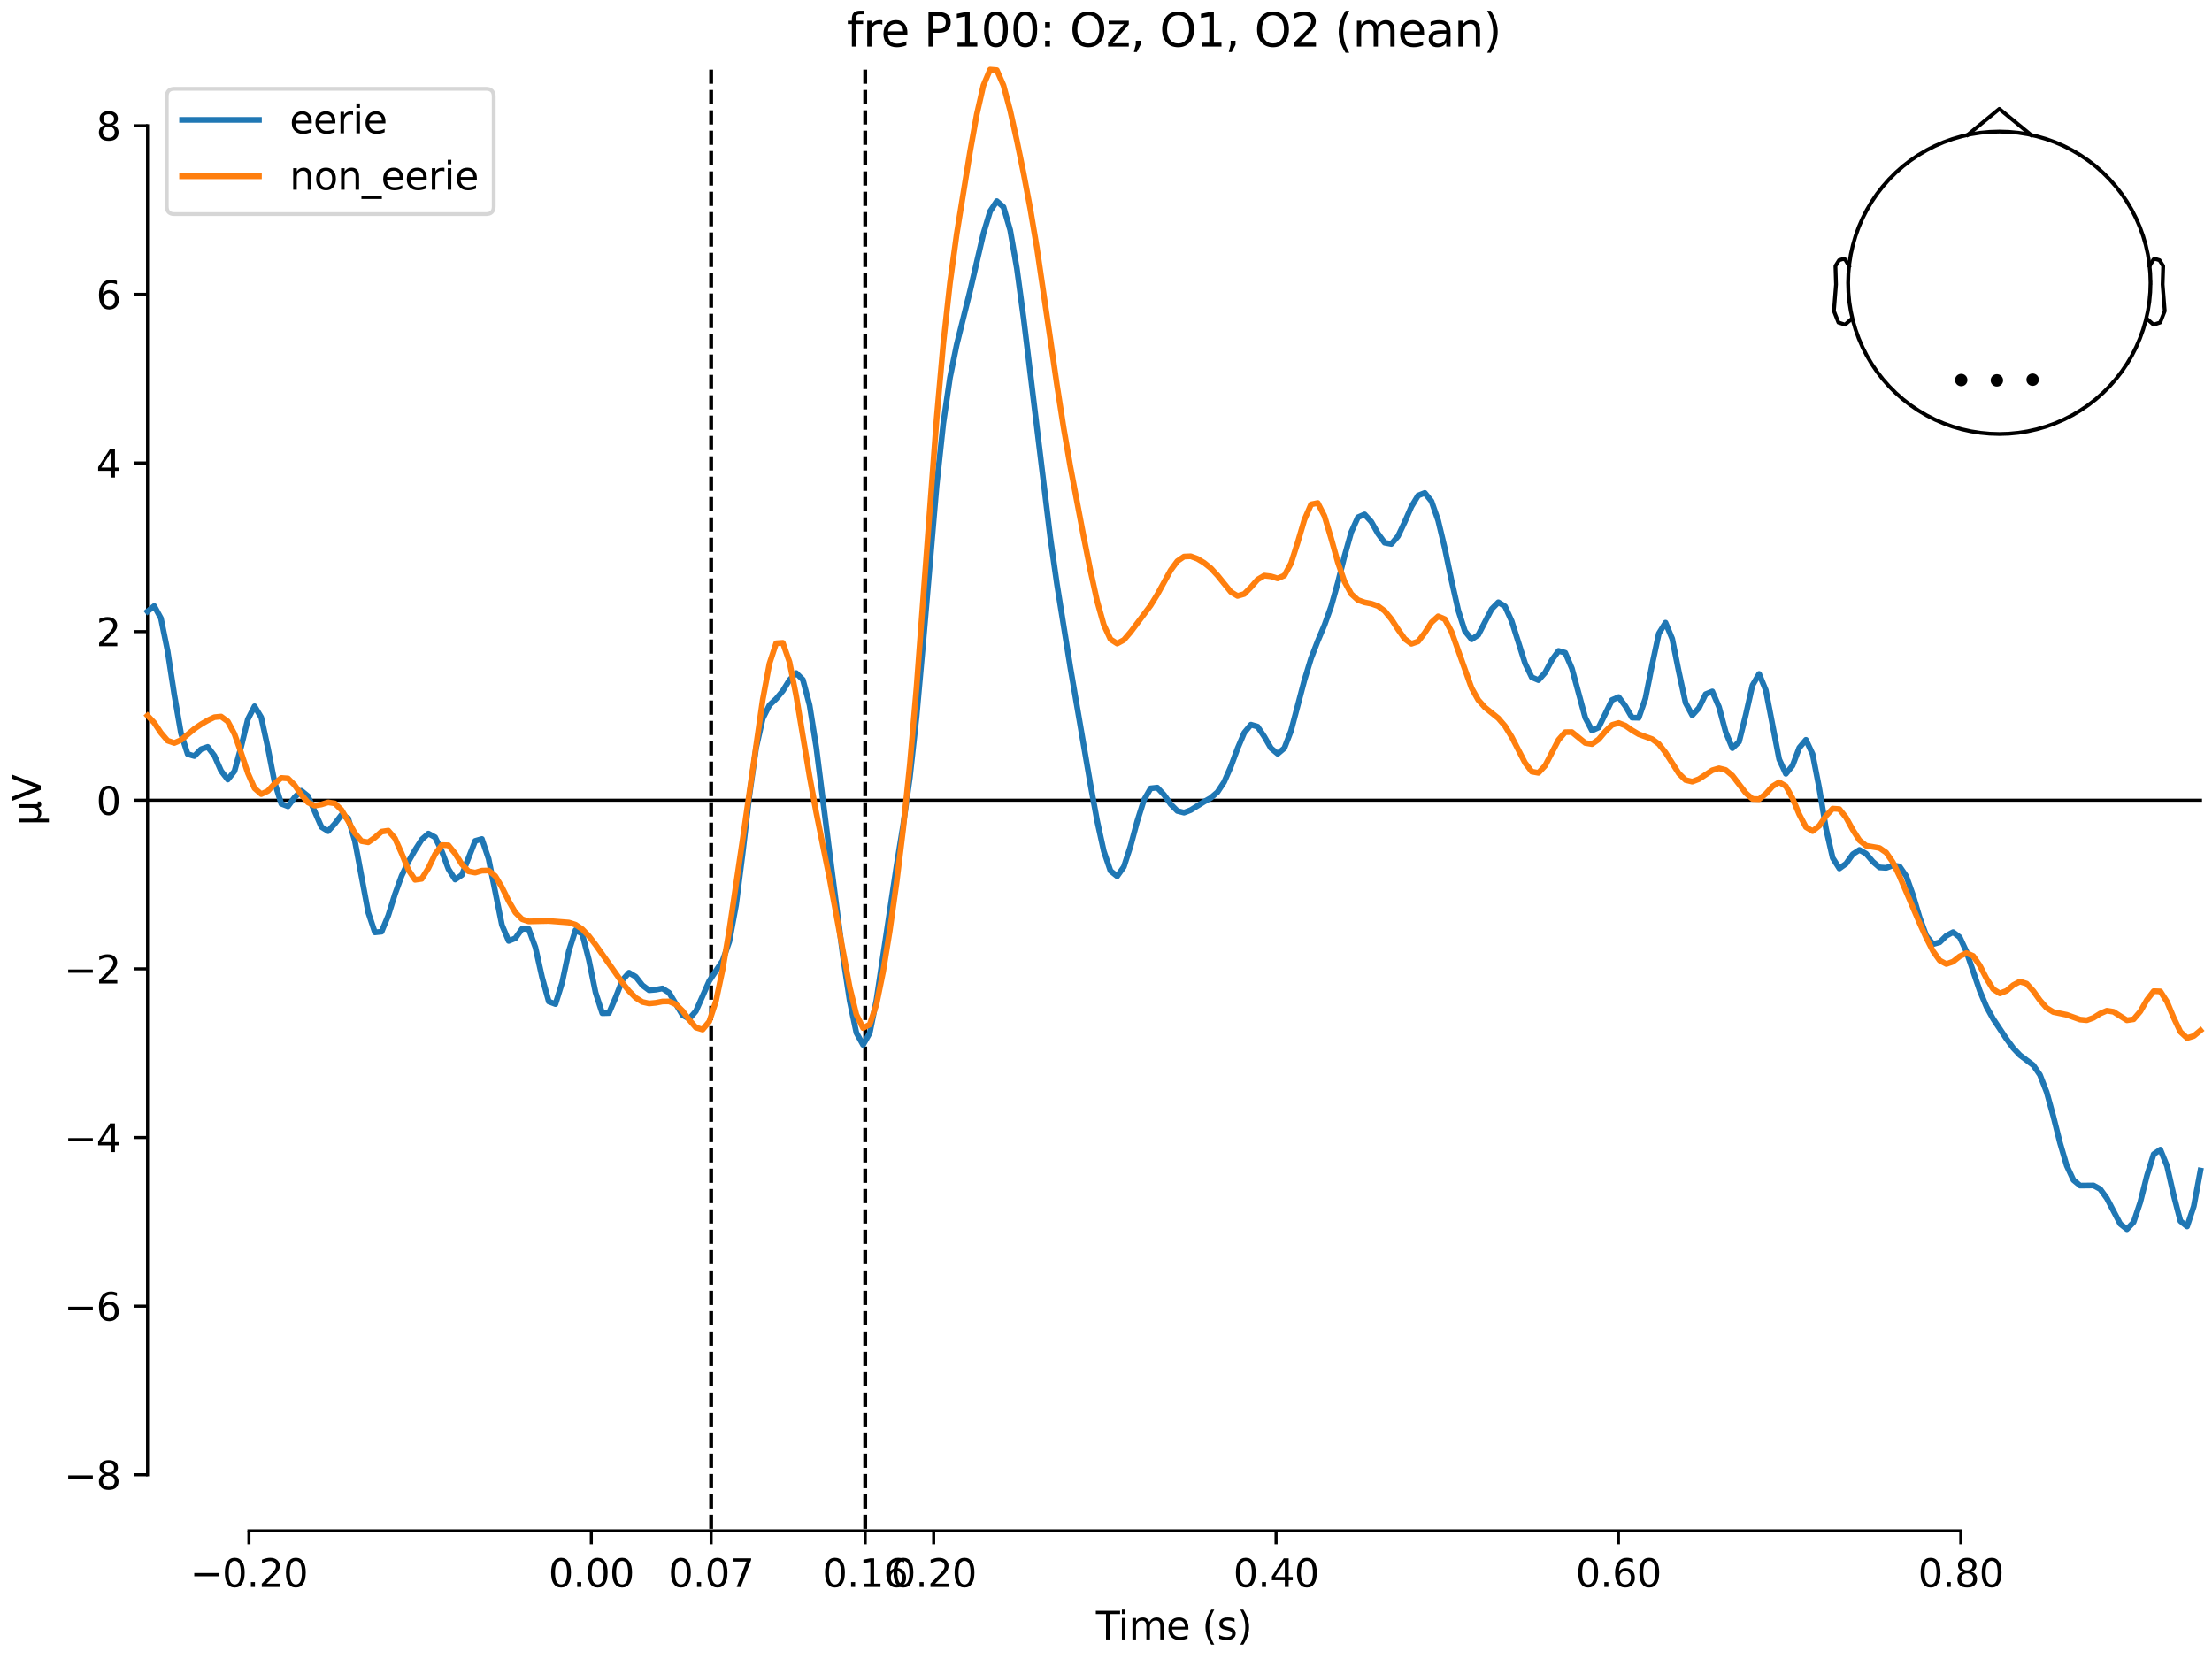 <?xml version="1.0" encoding="utf-8" standalone="no"?>
<!DOCTYPE svg PUBLIC "-//W3C//DTD SVG 1.1//EN"
  "http://www.w3.org/Graphics/SVG/1.1/DTD/svg11.dtd">
<svg xmlns:xlink="http://www.w3.org/1999/xlink" width="576pt" height="432pt" viewBox="0 0 576 432" xmlns="http://www.w3.org/2000/svg" version="1.1">
 <defs>
  <style type="text/css">*{stroke-linejoin: round; stroke-linecap: butt}</style>
 </defs>
 <g id="figure_1">
  <g id="patch_1">
   <path d="M 0 432 
L 576 432 
L 576 0 
L 0 0 
z
" style="fill: #ffffff"/>
  </g>
  <g id="axes_1">
   <g id="patch_2">
    <path d="M 38.421 398.644 
L 573 398.644 
L 573 18.118 
L 38.421 18.118 
L 38.421 398.644 
z
" style="fill: none; opacity: 0"/>
   </g>
   <g id="patch_3">
    <path d="M 38.421 384.02 
L 38.421 32.742 
" style="fill: none; stroke: #000000; stroke-width: 0.8; stroke-linejoin: miter; stroke-linecap: square"/>
   </g>
   <g id="LineCollection_1">
    <path d="M 185.177 18.118 
L 185.177 398.644 
" clip-path="url(#pef7d1bd352)" style="fill: none; stroke-dasharray: 3.7,1.6; stroke-dashoffset: 0; stroke: #000000"/>
    <path d="M 225.297 18.118 
L 225.297 398.644 
" clip-path="url(#pef7d1bd352)" style="fill: none; stroke-dasharray: 3.7,1.6; stroke-dashoffset: 0; stroke: #000000"/>
   </g>
   <g id="matplotlib.axis_1">
    <g id="xtick_1">
     <g id="line2d_1">
      <defs>
       <path id="md5559c8ac6" d="M 0 0 
L 0 3.5 
" style="stroke: #000000; stroke-width: 0.8"/>
      </defs>
      <g>
       <use xlink:href="#md5559c8ac6" x="64.819" y="398.644" style="stroke: #000000; stroke-width: 0.8"/>
      </g>
     </g>
     <g id="text_1">
      <!-- −0.20 -->
      <g transform="translate(49.496 413.242) scale(0.1 -0.1)">
       <defs>
        <path id="DejaVuSans-2212" d="M 678 2272 
L 4684 2272 
L 4684 1741 
L 678 1741 
L 678 2272 
z
" transform="scale(0.016)"/>
        <path id="DejaVuSans-30" d="M 2034 4250 
Q 1547 4250 1301 3770 
Q 1056 3291 1056 2328 
Q 1056 1369 1301 889 
Q 1547 409 2034 409 
Q 2525 409 2770 889 
Q 3016 1369 3016 2328 
Q 3016 3291 2770 3770 
Q 2525 4250 2034 4250 
z
M 2034 4750 
Q 2819 4750 3233 4129 
Q 3647 3509 3647 2328 
Q 3647 1150 3233 529 
Q 2819 -91 2034 -91 
Q 1250 -91 836 529 
Q 422 1150 422 2328 
Q 422 3509 836 4129 
Q 1250 4750 2034 4750 
z
" transform="scale(0.016)"/>
        <path id="DejaVuSans-2e" d="M 684 794 
L 1344 794 
L 1344 0 
L 684 0 
L 684 794 
z
" transform="scale(0.016)"/>
        <path id="DejaVuSans-32" d="M 1228 531 
L 3431 531 
L 3431 0 
L 469 0 
L 469 531 
Q 828 903 1448 1529 
Q 2069 2156 2228 2338 
Q 2531 2678 2651 2914 
Q 2772 3150 2772 3378 
Q 2772 3750 2511 3984 
Q 2250 4219 1831 4219 
Q 1534 4219 1204 4116 
Q 875 4013 500 3803 
L 500 4441 
Q 881 4594 1212 4672 
Q 1544 4750 1819 4750 
Q 2544 4750 2975 4387 
Q 3406 4025 3406 3419 
Q 3406 3131 3298 2873 
Q 3191 2616 2906 2266 
Q 2828 2175 2409 1742 
Q 1991 1309 1228 531 
z
" transform="scale(0.016)"/>
       </defs>
       <use xlink:href="#DejaVuSans-2212"/>
       <use xlink:href="#DejaVuSans-30" transform="translate(83.789 0)"/>
       <use xlink:href="#DejaVuSans-2e" transform="translate(147.412 0)"/>
       <use xlink:href="#DejaVuSans-32" transform="translate(179.199 0)"/>
       <use xlink:href="#DejaVuSans-30" transform="translate(242.822 0)"/>
      </g>
     </g>
    </g>
    <g id="xtick_2">
     <g id="line2d_2">
      <g>
       <use xlink:href="#md5559c8ac6" x="153.973" y="398.644" style="stroke: #000000; stroke-width: 0.8"/>
      </g>
     </g>
     <g id="text_2">
      <!-- 0.00 -->
      <g transform="translate(142.84 413.242) scale(0.1 -0.1)">
       <use xlink:href="#DejaVuSans-30"/>
       <use xlink:href="#DejaVuSans-2e" transform="translate(63.623 0)"/>
       <use xlink:href="#DejaVuSans-30" transform="translate(95.41 0)"/>
       <use xlink:href="#DejaVuSans-30" transform="translate(159.033 0)"/>
      </g>
     </g>
    </g>
    <g id="xtick_3">
     <g id="line2d_3">
      <g>
       <use xlink:href="#md5559c8ac6" x="185.177" y="398.644" style="stroke: #000000; stroke-width: 0.8"/>
      </g>
     </g>
     <g id="text_3">
      <!-- 0.07 -->
      <g transform="translate(174.045 413.242) scale(0.1 -0.1)">
       <defs>
        <path id="DejaVuSans-37" d="M 525 4666 
L 3525 4666 
L 3525 4397 
L 1831 0 
L 1172 0 
L 2766 4134 
L 525 4134 
L 525 4666 
z
" transform="scale(0.016)"/>
       </defs>
       <use xlink:href="#DejaVuSans-30"/>
       <use xlink:href="#DejaVuSans-2e" transform="translate(63.623 0)"/>
       <use xlink:href="#DejaVuSans-30" transform="translate(95.41 0)"/>
       <use xlink:href="#DejaVuSans-37" transform="translate(159.033 0)"/>
      </g>
     </g>
    </g>
    <g id="xtick_4">
     <g id="line2d_4">
      <g>
       <use xlink:href="#md5559c8ac6" x="225.297" y="398.644" style="stroke: #000000; stroke-width: 0.8"/>
      </g>
     </g>
     <g id="text_4">
      <!-- 0.16 -->
      <g transform="translate(214.164 413.242) scale(0.1 -0.1)">
       <defs>
        <path id="DejaVuSans-31" d="M 794 531 
L 1825 531 
L 1825 4091 
L 703 3866 
L 703 4441 
L 1819 4666 
L 2450 4666 
L 2450 531 
L 3481 531 
L 3481 0 
L 794 0 
L 794 531 
z
" transform="scale(0.016)"/>
        <path id="DejaVuSans-36" d="M 2113 2584 
Q 1688 2584 1439 2293 
Q 1191 2003 1191 1497 
Q 1191 994 1439 701 
Q 1688 409 2113 409 
Q 2538 409 2786 701 
Q 3034 994 3034 1497 
Q 3034 2003 2786 2293 
Q 2538 2584 2113 2584 
z
M 3366 4563 
L 3366 3988 
Q 3128 4100 2886 4159 
Q 2644 4219 2406 4219 
Q 1781 4219 1451 3797 
Q 1122 3375 1075 2522 
Q 1259 2794 1537 2939 
Q 1816 3084 2150 3084 
Q 2853 3084 3261 2657 
Q 3669 2231 3669 1497 
Q 3669 778 3244 343 
Q 2819 -91 2113 -91 
Q 1303 -91 875 529 
Q 447 1150 447 2328 
Q 447 3434 972 4092 
Q 1497 4750 2381 4750 
Q 2619 4750 2861 4703 
Q 3103 4656 3366 4563 
z
" transform="scale(0.016)"/>
       </defs>
       <use xlink:href="#DejaVuSans-30"/>
       <use xlink:href="#DejaVuSans-2e" transform="translate(63.623 0)"/>
       <use xlink:href="#DejaVuSans-31" transform="translate(95.41 0)"/>
       <use xlink:href="#DejaVuSans-36" transform="translate(159.033 0)"/>
      </g>
     </g>
    </g>
    <g id="xtick_5">
     <g id="line2d_5">
      <g>
       <use xlink:href="#md5559c8ac6" x="243.128" y="398.644" style="stroke: #000000; stroke-width: 0.8"/>
      </g>
     </g>
     <g id="text_5">
      <!-- 0.20 -->
      <g transform="translate(231.995 413.242) scale(0.1 -0.1)">
       <use xlink:href="#DejaVuSans-30"/>
       <use xlink:href="#DejaVuSans-2e" transform="translate(63.623 0)"/>
       <use xlink:href="#DejaVuSans-32" transform="translate(95.41 0)"/>
       <use xlink:href="#DejaVuSans-30" transform="translate(159.033 0)"/>
      </g>
     </g>
    </g>
    <g id="xtick_6">
     <g id="line2d_6">
      <g>
       <use xlink:href="#md5559c8ac6" x="332.282" y="398.644" style="stroke: #000000; stroke-width: 0.8"/>
      </g>
     </g>
     <g id="text_6">
      <!-- 0.40 -->
      <g transform="translate(321.15 413.242) scale(0.1 -0.1)">
       <defs>
        <path id="DejaVuSans-34" d="M 2419 4116 
L 825 1625 
L 2419 1625 
L 2419 4116 
z
M 2253 4666 
L 3047 4666 
L 3047 1625 
L 3713 1625 
L 3713 1100 
L 3047 1100 
L 3047 0 
L 2419 0 
L 2419 1100 
L 313 1100 
L 313 1709 
L 2253 4666 
z
" transform="scale(0.016)"/>
       </defs>
       <use xlink:href="#DejaVuSans-30"/>
       <use xlink:href="#DejaVuSans-2e" transform="translate(63.623 0)"/>
       <use xlink:href="#DejaVuSans-34" transform="translate(95.41 0)"/>
       <use xlink:href="#DejaVuSans-30" transform="translate(159.033 0)"/>
      </g>
     </g>
    </g>
    <g id="xtick_7">
     <g id="line2d_7">
      <g>
       <use xlink:href="#md5559c8ac6" x="421.437" y="398.644" style="stroke: #000000; stroke-width: 0.8"/>
      </g>
     </g>
     <g id="text_7">
      <!-- 0.60 -->
      <g transform="translate(410.304 413.242) scale(0.1 -0.1)">
       <use xlink:href="#DejaVuSans-30"/>
       <use xlink:href="#DejaVuSans-2e" transform="translate(63.623 0)"/>
       <use xlink:href="#DejaVuSans-36" transform="translate(95.41 0)"/>
       <use xlink:href="#DejaVuSans-30" transform="translate(159.033 0)"/>
      </g>
     </g>
    </g>
    <g id="xtick_8">
     <g id="line2d_8">
      <g>
       <use xlink:href="#md5559c8ac6" x="510.592" y="398.644" style="stroke: #000000; stroke-width: 0.8"/>
      </g>
     </g>
     <g id="text_8">
      <!-- 0.80 -->
      <g transform="translate(499.459 413.242) scale(0.1 -0.1)">
       <defs>
        <path id="DejaVuSans-38" d="M 2034 2216 
Q 1584 2216 1326 1975 
Q 1069 1734 1069 1313 
Q 1069 891 1326 650 
Q 1584 409 2034 409 
Q 2484 409 2743 651 
Q 3003 894 3003 1313 
Q 3003 1734 2745 1975 
Q 2488 2216 2034 2216 
z
M 1403 2484 
Q 997 2584 770 2862 
Q 544 3141 544 3541 
Q 544 4100 942 4425 
Q 1341 4750 2034 4750 
Q 2731 4750 3128 4425 
Q 3525 4100 3525 3541 
Q 3525 3141 3298 2862 
Q 3072 2584 2669 2484 
Q 3125 2378 3379 2068 
Q 3634 1759 3634 1313 
Q 3634 634 3220 271 
Q 2806 -91 2034 -91 
Q 1263 -91 848 271 
Q 434 634 434 1313 
Q 434 1759 690 2068 
Q 947 2378 1403 2484 
z
M 1172 3481 
Q 1172 3119 1398 2916 
Q 1625 2713 2034 2713 
Q 2441 2713 2670 2916 
Q 2900 3119 2900 3481 
Q 2900 3844 2670 4047 
Q 2441 4250 2034 4250 
Q 1625 4250 1398 4047 
Q 1172 3844 1172 3481 
z
" transform="scale(0.016)"/>
       </defs>
       <use xlink:href="#DejaVuSans-30"/>
       <use xlink:href="#DejaVuSans-2e" transform="translate(63.623 0)"/>
       <use xlink:href="#DejaVuSans-38" transform="translate(95.41 0)"/>
       <use xlink:href="#DejaVuSans-30" transform="translate(159.033 0)"/>
      </g>
     </g>
    </g>
    <g id="text_9">
     <!-- Time (s) -->
     <g transform="translate(285.381 426.92) scale(0.1 -0.1)">
      <defs>
       <path id="DejaVuSans-54" d="M -19 4666 
L 3928 4666 
L 3928 4134 
L 2272 4134 
L 2272 0 
L 1638 0 
L 1638 4134 
L -19 4134 
L -19 4666 
z
" transform="scale(0.016)"/>
       <path id="DejaVuSans-69" d="M 603 3500 
L 1178 3500 
L 1178 0 
L 603 0 
L 603 3500 
z
M 603 4863 
L 1178 4863 
L 1178 4134 
L 603 4134 
L 603 4863 
z
" transform="scale(0.016)"/>
       <path id="DejaVuSans-6d" d="M 3328 2828 
Q 3544 3216 3844 3400 
Q 4144 3584 4550 3584 
Q 5097 3584 5394 3201 
Q 5691 2819 5691 2113 
L 5691 0 
L 5113 0 
L 5113 2094 
Q 5113 2597 4934 2840 
Q 4756 3084 4391 3084 
Q 3944 3084 3684 2787 
Q 3425 2491 3425 1978 
L 3425 0 
L 2847 0 
L 2847 2094 
Q 2847 2600 2669 2842 
Q 2491 3084 2119 3084 
Q 1678 3084 1418 2786 
Q 1159 2488 1159 1978 
L 1159 0 
L 581 0 
L 581 3500 
L 1159 3500 
L 1159 2956 
Q 1356 3278 1631 3431 
Q 1906 3584 2284 3584 
Q 2666 3584 2933 3390 
Q 3200 3197 3328 2828 
z
" transform="scale(0.016)"/>
       <path id="DejaVuSans-65" d="M 3597 1894 
L 3597 1613 
L 953 1613 
Q 991 1019 1311 708 
Q 1631 397 2203 397 
Q 2534 397 2845 478 
Q 3156 559 3463 722 
L 3463 178 
Q 3153 47 2828 -22 
Q 2503 -91 2169 -91 
Q 1331 -91 842 396 
Q 353 884 353 1716 
Q 353 2575 817 3079 
Q 1281 3584 2069 3584 
Q 2775 3584 3186 3129 
Q 3597 2675 3597 1894 
z
M 3022 2063 
Q 3016 2534 2758 2815 
Q 2500 3097 2075 3097 
Q 1594 3097 1305 2825 
Q 1016 2553 972 2059 
L 3022 2063 
z
" transform="scale(0.016)"/>
       <path id="DejaVuSans-20" transform="scale(0.016)"/>
       <path id="DejaVuSans-28" d="M 1984 4856 
Q 1566 4138 1362 3434 
Q 1159 2731 1159 2009 
Q 1159 1288 1364 580 
Q 1569 -128 1984 -844 
L 1484 -844 
Q 1016 -109 783 600 
Q 550 1309 550 2009 
Q 550 2706 781 3412 
Q 1013 4119 1484 4856 
L 1984 4856 
z
" transform="scale(0.016)"/>
       <path id="DejaVuSans-73" d="M 2834 3397 
L 2834 2853 
Q 2591 2978 2328 3040 
Q 2066 3103 1784 3103 
Q 1356 3103 1142 2972 
Q 928 2841 928 2578 
Q 928 2378 1081 2264 
Q 1234 2150 1697 2047 
L 1894 2003 
Q 2506 1872 2764 1633 
Q 3022 1394 3022 966 
Q 3022 478 2636 193 
Q 2250 -91 1575 -91 
Q 1294 -91 989 -36 
Q 684 19 347 128 
L 347 722 
Q 666 556 975 473 
Q 1284 391 1588 391 
Q 1994 391 2212 530 
Q 2431 669 2431 922 
Q 2431 1156 2273 1281 
Q 2116 1406 1581 1522 
L 1381 1569 
Q 847 1681 609 1914 
Q 372 2147 372 2553 
Q 372 3047 722 3315 
Q 1072 3584 1716 3584 
Q 2034 3584 2315 3537 
Q 2597 3491 2834 3397 
z
" transform="scale(0.016)"/>
       <path id="DejaVuSans-29" d="M 513 4856 
L 1013 4856 
Q 1481 4119 1714 3412 
Q 1947 2706 1947 2009 
Q 1947 1309 1714 600 
Q 1481 -109 1013 -844 
L 513 -844 
Q 928 -128 1133 580 
Q 1338 1288 1338 2009 
Q 1338 2731 1133 3434 
Q 928 4138 513 4856 
z
" transform="scale(0.016)"/>
      </defs>
      <use xlink:href="#DejaVuSans-54"/>
      <use xlink:href="#DejaVuSans-69" transform="translate(57.959 0)"/>
      <use xlink:href="#DejaVuSans-6d" transform="translate(85.742 0)"/>
      <use xlink:href="#DejaVuSans-65" transform="translate(183.154 0)"/>
      <use xlink:href="#DejaVuSans-20" transform="translate(244.678 0)"/>
      <use xlink:href="#DejaVuSans-28" transform="translate(276.465 0)"/>
      <use xlink:href="#DejaVuSans-73" transform="translate(315.479 0)"/>
      <use xlink:href="#DejaVuSans-29" transform="translate(367.578 0)"/>
     </g>
    </g>
   </g>
   <g id="matplotlib.axis_2">
    <g id="ytick_1">
     <g id="line2d_9">
      <defs>
       <path id="m0a97b585d1" d="M 0 0 
L -3.5 0 
" style="stroke: #000000; stroke-width: 0.8"/>
      </defs>
      <g>
       <use xlink:href="#m0a97b585d1" x="38.421" y="384.02" style="stroke: #000000; stroke-width: 0.8"/>
      </g>
     </g>
     <g id="text_10">
      <!-- −8 -->
      <g transform="translate(16.678 387.819) scale(0.1 -0.1)">
       <use xlink:href="#DejaVuSans-2212"/>
       <use xlink:href="#DejaVuSans-38" transform="translate(83.789 0)"/>
      </g>
     </g>
    </g>
    <g id="ytick_2">
     <g id="line2d_10">
      <g>
       <use xlink:href="#m0a97b585d1" x="38.421" y="340.11" style="stroke: #000000; stroke-width: 0.8"/>
      </g>
     </g>
     <g id="text_11">
      <!-- −6 -->
      <g transform="translate(16.678 343.909) scale(0.1 -0.1)">
       <use xlink:href="#DejaVuSans-2212"/>
       <use xlink:href="#DejaVuSans-36" transform="translate(83.789 0)"/>
      </g>
     </g>
    </g>
    <g id="ytick_3">
     <g id="line2d_11">
      <g>
       <use xlink:href="#m0a97b585d1" x="38.421" y="296.2" style="stroke: #000000; stroke-width: 0.8"/>
      </g>
     </g>
     <g id="text_12">
      <!-- −4 -->
      <g transform="translate(16.678 300) scale(0.1 -0.1)">
       <use xlink:href="#DejaVuSans-2212"/>
       <use xlink:href="#DejaVuSans-34" transform="translate(83.789 0)"/>
      </g>
     </g>
    </g>
    <g id="ytick_4">
     <g id="line2d_12">
      <g>
       <use xlink:href="#m0a97b585d1" x="38.421" y="252.291" style="stroke: #000000; stroke-width: 0.8"/>
      </g>
     </g>
     <g id="text_13">
      <!-- −2 -->
      <g transform="translate(16.678 256.09) scale(0.1 -0.1)">
       <use xlink:href="#DejaVuSans-2212"/>
       <use xlink:href="#DejaVuSans-32" transform="translate(83.789 0)"/>
      </g>
     </g>
    </g>
    <g id="ytick_5">
     <g id="line2d_13">
      <g>
       <use xlink:href="#m0a97b585d1" x="38.421" y="208.381" style="stroke: #000000; stroke-width: 0.8"/>
      </g>
     </g>
     <g id="text_14">
      <!-- 0 -->
      <g transform="translate(25.058 212.18) scale(0.1 -0.1)">
       <use xlink:href="#DejaVuSans-30"/>
      </g>
     </g>
    </g>
    <g id="ytick_6">
     <g id="line2d_14">
      <g>
       <use xlink:href="#m0a97b585d1" x="38.421" y="164.471" style="stroke: #000000; stroke-width: 0.8"/>
      </g>
     </g>
     <g id="text_15">
      <!-- 2 -->
      <g transform="translate(25.058 168.27) scale(0.1 -0.1)">
       <use xlink:href="#DejaVuSans-32"/>
      </g>
     </g>
    </g>
    <g id="ytick_7">
     <g id="line2d_15">
      <g>
       <use xlink:href="#m0a97b585d1" x="38.421" y="120.561" style="stroke: #000000; stroke-width: 0.8"/>
      </g>
     </g>
     <g id="text_16">
      <!-- 4 -->
      <g transform="translate(25.058 124.361) scale(0.1 -0.1)">
       <use xlink:href="#DejaVuSans-34"/>
      </g>
     </g>
    </g>
    <g id="ytick_8">
     <g id="line2d_16">
      <g>
       <use xlink:href="#m0a97b585d1" x="38.421" y="76.652" style="stroke: #000000; stroke-width: 0.8"/>
      </g>
     </g>
     <g id="text_17">
      <!-- 6 -->
      <g transform="translate(25.058 80.451) scale(0.1 -0.1)">
       <use xlink:href="#DejaVuSans-36"/>
      </g>
     </g>
    </g>
    <g id="ytick_9">
     <g id="line2d_17">
      <g>
       <use xlink:href="#m0a97b585d1" x="38.421" y="32.742" style="stroke: #000000; stroke-width: 0.8"/>
      </g>
     </g>
     <g id="text_18">
      <!-- 8 -->
      <g transform="translate(25.058 36.541) scale(0.1 -0.1)">
       <use xlink:href="#DejaVuSans-38"/>
      </g>
     </g>
    </g>
    <g id="text_19">
     <!-- µV -->
     <g transform="translate(10.599 214.982) rotate(-90) scale(0.1 -0.1)">
      <defs>
       <path id="DejaVuSans-b5" d="M 544 -1331 
L 544 3500 
L 1119 3500 
L 1119 1325 
Q 1119 872 1334 640 
Q 1550 409 1972 409 
Q 2434 409 2667 671 
Q 2900 934 2900 1459 
L 2900 3500 
L 3475 3500 
L 3475 806 
Q 3475 619 3529 530 
Q 3584 441 3700 441 
Q 3728 441 3778 458 
Q 3828 475 3916 513 
L 3916 50 
Q 3788 -22 3673 -56 
Q 3559 -91 3450 -91 
Q 3234 -91 3106 31 
Q 2978 153 2931 403 
Q 2775 156 2548 32 
Q 2322 -91 2016 -91 
Q 1697 -91 1473 31 
Q 1250 153 1119 397 
L 1119 -1331 
L 544 -1331 
z
" transform="scale(0.016)"/>
       <path id="DejaVuSans-56" d="M 1831 0 
L 50 4666 
L 709 4666 
L 2188 738 
L 3669 4666 
L 4325 4666 
L 2547 0 
L 1831 0 
z
" transform="scale(0.016)"/>
      </defs>
      <use xlink:href="#DejaVuSans-b5"/>
      <use xlink:href="#DejaVuSans-56" transform="translate(63.623 0)"/>
     </g>
    </g>
   </g>
   <g id="patch_4">
    <path d="M 64.819 398.644 
L 510.592 398.644 
" style="fill: none; stroke: #000000; stroke-width: 0.8; stroke-linejoin: miter; stroke-linecap: square"/>
   </g>
   <g id="patch_5">
    <path d="M 38.421 208.381 
L 573 208.381 
" style="fill: none; stroke: #000000; stroke-width: 0.8; stroke-linejoin: miter; stroke-linecap: square"/>
   </g>
   <g id="text_20">
    <!-- fre P100: Oz, O1, O2 (mean) -->
    <g transform="translate(220.484 12.118) scale(0.12 -0.12)">
     <defs>
      <path id="DejaVuSans-66" d="M 2375 4863 
L 2375 4384 
L 1825 4384 
Q 1516 4384 1395 4259 
Q 1275 4134 1275 3809 
L 1275 3500 
L 2222 3500 
L 2222 3053 
L 1275 3053 
L 1275 0 
L 697 0 
L 697 3053 
L 147 3053 
L 147 3500 
L 697 3500 
L 697 3744 
Q 697 4328 969 4595 
Q 1241 4863 1831 4863 
L 2375 4863 
z
" transform="scale(0.016)"/>
      <path id="DejaVuSans-72" d="M 2631 2963 
Q 2534 3019 2420 3045 
Q 2306 3072 2169 3072 
Q 1681 3072 1420 2755 
Q 1159 2438 1159 1844 
L 1159 0 
L 581 0 
L 581 3500 
L 1159 3500 
L 1159 2956 
Q 1341 3275 1631 3429 
Q 1922 3584 2338 3584 
Q 2397 3584 2469 3576 
Q 2541 3569 2628 3553 
L 2631 2963 
z
" transform="scale(0.016)"/>
      <path id="DejaVuSans-50" d="M 1259 4147 
L 1259 2394 
L 2053 2394 
Q 2494 2394 2734 2622 
Q 2975 2850 2975 3272 
Q 2975 3691 2734 3919 
Q 2494 4147 2053 4147 
L 1259 4147 
z
M 628 4666 
L 2053 4666 
Q 2838 4666 3239 4311 
Q 3641 3956 3641 3272 
Q 3641 2581 3239 2228 
Q 2838 1875 2053 1875 
L 1259 1875 
L 1259 0 
L 628 0 
L 628 4666 
z
" transform="scale(0.016)"/>
      <path id="DejaVuSans-3a" d="M 750 794 
L 1409 794 
L 1409 0 
L 750 0 
L 750 794 
z
M 750 3309 
L 1409 3309 
L 1409 2516 
L 750 2516 
L 750 3309 
z
" transform="scale(0.016)"/>
      <path id="DejaVuSans-4f" d="M 2522 4238 
Q 1834 4238 1429 3725 
Q 1025 3213 1025 2328 
Q 1025 1447 1429 934 
Q 1834 422 2522 422 
Q 3209 422 3611 934 
Q 4013 1447 4013 2328 
Q 4013 3213 3611 3725 
Q 3209 4238 2522 4238 
z
M 2522 4750 
Q 3503 4750 4090 4092 
Q 4678 3434 4678 2328 
Q 4678 1225 4090 567 
Q 3503 -91 2522 -91 
Q 1538 -91 948 565 
Q 359 1222 359 2328 
Q 359 3434 948 4092 
Q 1538 4750 2522 4750 
z
" transform="scale(0.016)"/>
      <path id="DejaVuSans-7a" d="M 353 3500 
L 3084 3500 
L 3084 2975 
L 922 459 
L 3084 459 
L 3084 0 
L 275 0 
L 275 525 
L 2438 3041 
L 353 3041 
L 353 3500 
z
" transform="scale(0.016)"/>
      <path id="DejaVuSans-2c" d="M 750 794 
L 1409 794 
L 1409 256 
L 897 -744 
L 494 -744 
L 750 256 
L 750 794 
z
" transform="scale(0.016)"/>
      <path id="DejaVuSans-61" d="M 2194 1759 
Q 1497 1759 1228 1600 
Q 959 1441 959 1056 
Q 959 750 1161 570 
Q 1363 391 1709 391 
Q 2188 391 2477 730 
Q 2766 1069 2766 1631 
L 2766 1759 
L 2194 1759 
z
M 3341 1997 
L 3341 0 
L 2766 0 
L 2766 531 
Q 2569 213 2275 61 
Q 1981 -91 1556 -91 
Q 1019 -91 701 211 
Q 384 513 384 1019 
Q 384 1609 779 1909 
Q 1175 2209 1959 2209 
L 2766 2209 
L 2766 2266 
Q 2766 2663 2505 2880 
Q 2244 3097 1772 3097 
Q 1472 3097 1187 3025 
Q 903 2953 641 2809 
L 641 3341 
Q 956 3463 1253 3523 
Q 1550 3584 1831 3584 
Q 2591 3584 2966 3190 
Q 3341 2797 3341 1997 
z
" transform="scale(0.016)"/>
      <path id="DejaVuSans-6e" d="M 3513 2113 
L 3513 0 
L 2938 0 
L 2938 2094 
Q 2938 2591 2744 2837 
Q 2550 3084 2163 3084 
Q 1697 3084 1428 2787 
Q 1159 2491 1159 1978 
L 1159 0 
L 581 0 
L 581 3500 
L 1159 3500 
L 1159 2956 
Q 1366 3272 1645 3428 
Q 1925 3584 2291 3584 
Q 2894 3584 3203 3211 
Q 3513 2838 3513 2113 
z
" transform="scale(0.016)"/>
     </defs>
     <use xlink:href="#DejaVuSans-66"/>
     <use xlink:href="#DejaVuSans-72" transform="translate(35.205 0)"/>
     <use xlink:href="#DejaVuSans-65" transform="translate(74.068 0)"/>
     <use xlink:href="#DejaVuSans-20" transform="translate(135.592 0)"/>
     <use xlink:href="#DejaVuSans-50" transform="translate(167.379 0)"/>
     <use xlink:href="#DejaVuSans-31" transform="translate(227.682 0)"/>
     <use xlink:href="#DejaVuSans-30" transform="translate(291.305 0)"/>
     <use xlink:href="#DejaVuSans-30" transform="translate(354.928 0)"/>
     <use xlink:href="#DejaVuSans-3a" transform="translate(418.551 0)"/>
     <use xlink:href="#DejaVuSans-20" transform="translate(452.242 0)"/>
     <use xlink:href="#DejaVuSans-4f" transform="translate(484.029 0)"/>
     <use xlink:href="#DejaVuSans-7a" transform="translate(562.74 0)"/>
     <use xlink:href="#DejaVuSans-2c" transform="translate(615.23 0)"/>
     <use xlink:href="#DejaVuSans-20" transform="translate(647.018 0)"/>
     <use xlink:href="#DejaVuSans-4f" transform="translate(678.805 0)"/>
     <use xlink:href="#DejaVuSans-31" transform="translate(757.516 0)"/>
     <use xlink:href="#DejaVuSans-2c" transform="translate(821.139 0)"/>
     <use xlink:href="#DejaVuSans-20" transform="translate(852.926 0)"/>
     <use xlink:href="#DejaVuSans-4f" transform="translate(884.713 0)"/>
     <use xlink:href="#DejaVuSans-32" transform="translate(963.424 0)"/>
     <use xlink:href="#DejaVuSans-20" transform="translate(1027.047 0)"/>
     <use xlink:href="#DejaVuSans-28" transform="translate(1058.834 0)"/>
     <use xlink:href="#DejaVuSans-6d" transform="translate(1097.848 0)"/>
     <use xlink:href="#DejaVuSans-65" transform="translate(1195.26 0)"/>
     <use xlink:href="#DejaVuSans-61" transform="translate(1256.783 0)"/>
     <use xlink:href="#DejaVuSans-6e" transform="translate(1318.062 0)"/>
     <use xlink:href="#DejaVuSans-29" transform="translate(1381.441 0)"/>
    </g>
   </g>
   <g id="legend_1">
    <g id="patch_6">
     <path d="M 45.421 55.753 
L 126.563 55.753 
Q 128.563 55.753 128.563 53.753 
L 128.563 25.118 
Q 128.563 23.118 126.563 23.118 
L 45.421 23.118 
Q 43.421 23.118 43.421 25.118 
L 43.421 53.753 
Q 43.421 55.753 45.421 55.753 
z
" style="fill: #ffffff; opacity: 0.8; stroke: #cccccc; stroke-linejoin: miter"/>
    </g>
    <g id="line2d_18">
     <path d="M 47.421 31.217 
L 57.421 31.217 
L 67.421 31.217 
" style="fill: none; stroke: #1f77b4; stroke-width: 1.5; stroke-linecap: square"/>
    </g>
    <g id="text_21">
     <!-- eerie -->
     <g transform="translate(75.421 34.717) scale(0.1 -0.1)">
      <use xlink:href="#DejaVuSans-65"/>
      <use xlink:href="#DejaVuSans-65" transform="translate(61.523 0)"/>
      <use xlink:href="#DejaVuSans-72" transform="translate(123.047 0)"/>
      <use xlink:href="#DejaVuSans-69" transform="translate(164.16 0)"/>
      <use xlink:href="#DejaVuSans-65" transform="translate(191.943 0)"/>
     </g>
    </g>
    <g id="line2d_19">
     <path d="M 47.421 45.895 
L 57.421 45.895 
L 67.421 45.895 
" style="fill: none; stroke: #ff7f0e; stroke-width: 1.5; stroke-linecap: square"/>
    </g>
    <g id="text_22">
     <!-- non_eerie -->
     <g transform="translate(75.421 49.395) scale(0.1 -0.1)">
      <defs>
       <path id="DejaVuSans-6f" d="M 1959 3097 
Q 1497 3097 1228 2736 
Q 959 2375 959 1747 
Q 959 1119 1226 758 
Q 1494 397 1959 397 
Q 2419 397 2687 759 
Q 2956 1122 2956 1747 
Q 2956 2369 2687 2733 
Q 2419 3097 1959 3097 
z
M 1959 3584 
Q 2709 3584 3137 3096 
Q 3566 2609 3566 1747 
Q 3566 888 3137 398 
Q 2709 -91 1959 -91 
Q 1206 -91 779 398 
Q 353 888 353 1747 
Q 353 2609 779 3096 
Q 1206 3584 1959 3584 
z
" transform="scale(0.016)"/>
       <path id="DejaVuSans-5f" d="M 3263 -1063 
L 3263 -1509 
L -63 -1509 
L -63 -1063 
L 3263 -1063 
z
" transform="scale(0.016)"/>
      </defs>
      <use xlink:href="#DejaVuSans-6e"/>
      <use xlink:href="#DejaVuSans-6f" transform="translate(63.379 0)"/>
      <use xlink:href="#DejaVuSans-6e" transform="translate(124.561 0)"/>
      <use xlink:href="#DejaVuSans-5f" transform="translate(187.939 0)"/>
      <use xlink:href="#DejaVuSans-65" transform="translate(237.939 0)"/>
      <use xlink:href="#DejaVuSans-65" transform="translate(299.463 0)"/>
      <use xlink:href="#DejaVuSans-72" transform="translate(360.986 0)"/>
      <use xlink:href="#DejaVuSans-69" transform="translate(402.1 0)"/>
      <use xlink:href="#DejaVuSans-65" transform="translate(429.883 0)"/>
     </g>
    </g>
   </g>
   <g id="line2d_20">
    <path d="M 38.421 159.211 
L 40.162 157.799 
L 41.903 160.992 
L 43.644 169.516 
L 45.386 180.895 
L 47.127 190.931 
L 48.868 196.361 
L 50.61 196.876 
L 52.351 195.093 
L 54.092 194.487 
L 55.834 196.8 
L 57.575 200.742 
L 59.316 202.985 
L 61.057 200.81 
L 62.799 194.434 
L 64.54 187.296 
L 66.281 183.908 
L 68.023 186.809 
L 69.764 194.795 
L 71.505 203.715 
L 73.247 209.293 
L 74.988 209.958 
L 76.729 207.62 
L 78.47 205.911 
L 80.212 207.325 
L 83.694 215.336 
L 85.436 216.433 
L 87.177 214.508 
L 88.918 212.194 
L 90.66 213.065 
L 92.401 218.935 
L 95.883 237.579 
L 97.625 242.786 
L 99.366 242.604 
L 101.107 238.391 
L 102.849 232.849 
L 104.59 228.05 
L 106.331 224.416 
L 108.073 221.346 
L 109.814 218.607 
L 111.555 217.064 
L 113.296 218.011 
L 115.038 221.658 
L 116.779 226.293 
L 118.52 229.034 
L 120.262 227.852 
L 123.744 218.965 
L 125.486 218.474 
L 127.227 223.617 
L 130.709 240.891 
L 132.451 245.012 
L 134.192 244.324 
L 135.933 241.859 
L 137.675 241.903 
L 139.416 246.677 
L 141.157 254.49 
L 142.899 260.792 
L 144.64 261.452 
L 146.381 255.87 
L 148.122 247.635 
L 149.864 242.189 
L 151.605 243.153 
L 153.346 249.967 
L 155.088 258.468 
L 156.829 263.839 
L 158.57 263.791 
L 160.312 259.727 
L 162.053 255.238 
L 163.794 253.294 
L 165.535 254.336 
L 167.277 256.557 
L 169.018 257.855 
L 170.759 257.711 
L 172.501 257.389 
L 174.242 258.505 
L 177.725 264.323 
L 179.466 265.3 
L 181.207 263.305 
L 184.69 255.438 
L 188.172 250.155 
L 189.914 245.19 
L 191.655 235.728 
L 193.396 222.098 
L 195.138 207.196 
L 196.879 194.778 
L 198.62 187.082 
L 200.361 183.618 
L 202.103 181.974 
L 203.844 179.89 
L 205.585 177.053 
L 207.327 175.268 
L 209.068 176.993 
L 210.809 183.599 
L 212.551 194.55 
L 216.033 222.181 
L 219.516 249.093 
L 221.257 260.607 
L 222.998 268.925 
L 224.74 272.082 
L 226.481 268.988 
L 228.222 260.401 
L 233.446 225.567 
L 235.187 214.831 
L 236.929 202.424 
L 238.67 186.59 
L 240.411 167.231 
L 243.894 126.446 
L 245.635 110.224 
L 247.377 98.32 
L 249.118 89.783 
L 252.6 75.754 
L 256.083 60.798 
L 257.824 55.02 
L 259.566 52.371 
L 261.307 53.907 
L 263.048 59.903 
L 264.79 69.873 
L 266.531 82.759 
L 273.496 139.954 
L 275.237 152.158 
L 278.72 173.839 
L 283.944 204.244 
L 285.685 213.72 
L 287.427 221.634 
L 289.168 226.768 
L 290.909 228.174 
L 292.65 225.711 
L 294.392 220.319 
L 296.133 213.845 
L 297.874 208.334 
L 299.616 205.289 
L 301.357 205.097 
L 303.098 206.954 
L 304.84 209.413 
L 306.581 211.169 
L 308.322 211.608 
L 310.063 210.938 
L 313.546 208.769 
L 315.287 207.773 
L 317.029 206.269 
L 318.77 203.61 
L 320.511 199.617 
L 322.253 194.918 
L 323.994 190.819 
L 325.735 188.699 
L 327.476 189.217 
L 329.218 191.804 
L 330.959 194.819 
L 332.7 196.282 
L 334.442 194.815 
L 336.183 190.295 
L 339.666 177.119 
L 341.407 171.413 
L 343.148 166.9 
L 344.889 162.771 
L 346.631 157.9 
L 348.372 151.72 
L 350.113 144.797 
L 351.855 138.597 
L 353.596 134.703 
L 355.337 133.945 
L 357.079 135.864 
L 358.82 138.943 
L 360.561 141.326 
L 362.302 141.653 
L 364.044 139.616 
L 365.785 135.933 
L 367.526 131.936 
L 369.268 129.037 
L 371.009 128.357 
L 372.75 130.518 
L 374.492 135.527 
L 376.233 142.805 
L 377.974 151.145 
L 379.715 158.876 
L 381.457 164.34 
L 383.198 166.484 
L 384.939 165.326 
L 388.422 158.593 
L 390.163 156.831 
L 391.905 157.897 
L 393.646 161.757 
L 397.128 172.747 
L 398.87 176.361 
L 400.611 177.103 
L 402.352 175.141 
L 404.094 171.88 
L 405.835 169.49 
L 407.576 169.974 
L 409.318 174.051 
L 412.8 186.886 
L 414.541 190.226 
L 416.283 189.436 
L 419.765 182.279 
L 421.507 181.516 
L 423.248 183.861 
L 424.989 186.865 
L 426.731 186.903 
L 428.472 181.866 
L 430.213 173.098 
L 431.954 164.975 
L 433.696 162.143 
L 435.437 166.321 
L 437.178 174.977 
L 438.92 183.015 
L 440.661 186.252 
L 442.402 184.332 
L 444.144 180.763 
L 445.885 180.051 
L 447.626 184.091 
L 449.367 190.605 
L 451.109 194.822 
L 452.85 193.162 
L 454.591 186.178 
L 456.333 178.465 
L 458.074 175.49 
L 459.815 179.726 
L 463.298 197.739 
L 465.039 201.495 
L 466.78 199.359 
L 468.522 194.718 
L 470.263 192.645 
L 472.004 196.378 
L 473.746 205.331 
L 475.487 215.755 
L 477.228 223.399 
L 478.97 226.148 
L 480.711 224.903 
L 482.452 222.439 
L 484.193 221.315 
L 485.935 222.304 
L 487.676 224.37 
L 489.417 225.876 
L 491.159 225.99 
L 492.9 225.362 
L 494.641 225.621 
L 496.383 228.152 
L 498.124 233.037 
L 499.865 238.896 
L 501.606 243.664 
L 503.348 245.843 
L 505.089 245.373 
L 506.83 243.662 
L 508.572 242.728 
L 510.313 244.047 
L 512.054 247.79 
L 515.537 258.009 
L 517.278 262.159 
L 519.019 265.322 
L 522.502 270.555 
L 524.243 272.917 
L 525.985 274.753 
L 529.467 277.39 
L 531.209 279.909 
L 532.95 284.404 
L 534.691 290.714 
L 536.432 297.637 
L 538.174 303.55 
L 539.915 307.282 
L 541.656 308.731 
L 545.139 308.69 
L 546.88 309.635 
L 548.622 312.035 
L 552.104 318.706 
L 553.845 320.088 
L 555.587 318.251 
L 557.328 313.05 
L 559.069 306.121 
L 560.811 300.553 
L 562.552 299.364 
L 564.293 303.627 
L 566.035 311.293 
L 567.776 317.964 
L 569.517 319.37 
L 571.258 314.122 
L 573 304.806 
L 573 304.806 
" style="fill: none; stroke: #1f77b4; stroke-width: 1.5; stroke-linecap: square"/>
   </g>
   <g id="line2d_21">
    <path d="M 38.421 186.348 
L 40.162 188.206 
L 41.903 190.826 
L 43.644 192.861 
L 45.386 193.47 
L 47.127 192.708 
L 50.61 189.8 
L 52.351 188.607 
L 54.092 187.587 
L 55.834 186.754 
L 57.575 186.58 
L 59.316 187.865 
L 61.057 191.135 
L 62.799 196.049 
L 64.54 201.308 
L 66.281 205.259 
L 68.023 206.788 
L 69.764 205.975 
L 71.505 204.033 
L 73.247 202.574 
L 74.988 202.7 
L 76.729 204.456 
L 78.47 206.944 
L 80.212 208.967 
L 81.953 209.778 
L 83.694 209.483 
L 85.436 208.933 
L 87.177 209.194 
L 88.918 210.89 
L 90.66 213.801 
L 92.401 216.93 
L 94.142 219.027 
L 95.883 219.328 
L 97.625 218.092 
L 99.366 216.555 
L 101.107 216.297 
L 102.849 218.296 
L 104.59 222.217 
L 106.331 226.484 
L 108.073 229.102 
L 109.814 228.851 
L 111.555 226.058 
L 113.296 222.437 
L 115.038 220.06 
L 116.779 220.113 
L 118.52 222.265 
L 120.262 225.041 
L 122.003 226.892 
L 123.744 227.23 
L 125.486 226.72 
L 127.227 226.678 
L 128.968 228.119 
L 130.709 231.057 
L 132.451 234.599 
L 134.192 237.594 
L 135.933 239.351 
L 137.675 239.934 
L 142.899 239.815 
L 148.122 240.223 
L 149.864 240.776 
L 151.605 241.944 
L 153.346 243.751 
L 155.088 246.013 
L 162.053 255.891 
L 163.794 258.07 
L 165.535 259.812 
L 167.277 260.905 
L 169.018 261.291 
L 170.759 261.124 
L 172.501 260.782 
L 174.242 260.765 
L 175.983 261.525 
L 177.725 263.229 
L 179.466 265.54 
L 181.207 267.57 
L 182.948 268.097 
L 184.69 265.996 
L 186.431 260.706 
L 188.172 252.475 
L 189.914 242.139 
L 193.396 218.566 
L 198.62 182.147 
L 200.361 172.818 
L 202.103 167.511 
L 203.844 167.389 
L 205.585 172.398 
L 207.327 181.192 
L 210.809 202.162 
L 212.551 211.609 
L 216.033 228.852 
L 221.257 257.046 
L 222.998 264.184 
L 224.74 267.7 
L 226.481 266.772 
L 228.222 261.569 
L 229.964 253.043 
L 231.705 242.312 
L 233.446 229.986 
L 235.187 215.813 
L 236.929 198.973 
L 238.67 178.87 
L 243.894 109.044 
L 245.635 89.424 
L 247.377 73.656 
L 249.118 60.974 
L 252.6 39.484 
L 254.342 29.838 
L 256.083 22.223 
L 257.824 18.118 
L 259.566 18.264 
L 261.307 22.23 
L 263.048 28.772 
L 264.79 36.606 
L 266.531 45.081 
L 268.272 54.287 
L 270.013 64.589 
L 273.496 88.256 
L 275.237 100.288 
L 276.979 111.452 
L 278.72 121.542 
L 282.203 139.85 
L 283.944 148.565 
L 285.685 156.489 
L 287.427 162.711 
L 289.168 166.461 
L 290.909 167.581 
L 292.65 166.637 
L 294.392 164.606 
L 299.616 157.646 
L 301.357 154.816 
L 304.84 148.482 
L 306.581 146.114 
L 308.322 144.923 
L 310.063 144.847 
L 311.805 145.502 
L 313.546 146.551 
L 315.287 147.949 
L 317.029 149.818 
L 320.511 154.129 
L 322.253 155.179 
L 323.994 154.67 
L 325.735 152.894 
L 327.476 150.917 
L 329.218 149.879 
L 330.959 150.083 
L 332.7 150.618 
L 334.442 149.873 
L 336.183 146.665 
L 337.924 141.231 
L 339.666 135.326 
L 341.407 131.34 
L 343.148 130.983 
L 344.889 134.39 
L 346.631 140.205 
L 348.372 146.427 
L 350.113 151.455 
L 351.855 154.649 
L 353.596 156.236 
L 355.337 156.859 
L 357.079 157.197 
L 358.82 157.802 
L 360.561 159.081 
L 362.302 161.202 
L 364.044 163.89 
L 365.785 166.373 
L 367.526 167.637 
L 369.268 167.033 
L 371.009 164.785 
L 372.75 162.07 
L 374.492 160.484 
L 376.233 161.226 
L 377.974 164.496 
L 383.198 179.172 
L 384.939 182.278 
L 386.681 184.223 
L 390.163 187.032 
L 391.905 189.067 
L 393.646 191.895 
L 397.128 198.654 
L 398.87 200.929 
L 400.611 201.246 
L 402.352 199.374 
L 405.835 192.657 
L 407.576 190.66 
L 409.318 190.636 
L 412.8 193.468 
L 414.541 193.757 
L 416.283 192.53 
L 418.024 190.472 
L 419.765 188.771 
L 421.507 188.26 
L 423.248 188.948 
L 424.989 190.169 
L 426.731 191.197 
L 430.213 192.46 
L 431.954 193.736 
L 433.696 195.954 
L 437.178 201.423 
L 438.92 203.121 
L 440.661 203.536 
L 442.402 202.874 
L 445.885 200.568 
L 447.626 200.063 
L 449.367 200.497 
L 451.109 201.954 
L 454.591 206.497 
L 456.333 208.039 
L 458.074 208.106 
L 459.815 206.706 
L 461.557 204.753 
L 463.298 203.698 
L 465.039 204.714 
L 466.78 207.893 
L 468.522 212.066 
L 470.263 215.384 
L 472.004 216.415 
L 473.746 215.027 
L 475.487 212.458 
L 477.228 210.565 
L 478.97 210.686 
L 480.711 212.888 
L 482.452 216.073 
L 484.193 218.794 
L 485.935 220.217 
L 489.417 220.814 
L 491.159 222.003 
L 492.9 224.546 
L 494.641 228.168 
L 499.865 240.381 
L 501.606 244.224 
L 503.348 247.658 
L 505.089 250.107 
L 506.83 251.026 
L 508.572 250.406 
L 510.313 249.022 
L 512.054 248.166 
L 513.796 248.91 
L 515.537 251.419 
L 517.278 254.793 
L 519.019 257.577 
L 520.761 258.671 
L 522.502 257.999 
L 524.243 256.517 
L 525.985 255.595 
L 527.726 256.135 
L 529.467 258.057 
L 531.209 260.5 
L 532.95 262.477 
L 534.691 263.532 
L 538.174 264.249 
L 541.656 265.499 
L 543.398 265.664 
L 545.139 265.028 
L 546.88 263.926 
L 548.622 263.183 
L 550.363 263.46 
L 553.845 265.678 
L 555.587 265.417 
L 557.328 263.374 
L 559.069 260.357 
L 560.811 258.097 
L 562.552 258.154 
L 564.293 260.86 
L 566.035 265.036 
L 567.776 268.69 
L 569.517 270.306 
L 571.258 269.771 
L 573 268.328 
L 573 268.328 
" style="fill: none; stroke: #ff7f0e; stroke-width: 1.5; stroke-linecap: square"/>
   </g>
  </g>
  <g id="axes_2">
   <g id="PathCollection_1">
    <defs>
     <path id="C0_0_9bfb1033ef" d="M 0 1.118 
C 0.297 1.118 0.581 1 0.791 0.791 
C 1 0.581 1.118 0.297 1.118 -0 
C 1.118 -0.297 1 -0.581 0.791 -0.791 
C 0.581 -1 0.297 -1.118 0 -1.118 
C -0.297 -1.118 -0.581 -1 -0.791 -0.791 
C -1 -0.581 -1.118 -0.297 -1.118 0 
C -1.118 0.297 -1 0.581 -0.791 0.791 
C -0.581 1 -0.297 1.118 0 1.118 
z
"/>
    </defs>
    <g clip-path="url(#p29b0363e44)">
     <use xlink:href="#C0_0_9bfb1033ef" x="510.695" y="98.958" style="stroke: #000000"/>
    </g>
    <g clip-path="url(#p29b0363e44)">
     <use xlink:href="#C0_0_9bfb1033ef" x="519.985" y="99.045" style="stroke: #000000"/>
    </g>
    <g clip-path="url(#p29b0363e44)">
     <use xlink:href="#C0_0_9bfb1033ef" x="529.296" y="98.869" style="stroke: #000000"/>
    </g>
   </g>
   <g id="matplotlib.axis_3"/>
   <g id="matplotlib.axis_4"/>
   <g id="line2d_22">
    <path d="M 559.991 73.637 
L 559.913 71.165 
L 559.681 68.702 
L 559.294 66.259 
L 558.754 63.845 
L 558.064 61.47 
L 557.226 59.143 
L 556.244 56.873 
L 555.121 54.669 
L 553.862 52.54 
L 552.471 50.494 
L 550.955 48.539 
L 549.32 46.684 
L 547.571 44.935 
L 545.715 43.299 
L 543.761 41.783 
L 541.715 40.393 
L 539.586 39.134 
L 537.382 38.011 
L 535.112 37.028 
L 532.785 36.191 
L 530.409 35.5 
L 527.995 34.961 
L 525.552 34.574 
L 523.09 34.341 
L 520.618 34.263 
L 518.145 34.341 
L 515.683 34.574 
L 513.24 34.961 
L 510.826 35.5 
L 508.451 36.191 
L 506.123 37.028 
L 503.853 38.011 
L 501.649 39.134 
L 499.52 40.393 
L 497.474 41.783 
L 495.52 43.299 
L 493.665 44.935 
L 491.916 46.684 
L 490.28 48.539 
L 488.764 50.494 
L 487.373 52.54 
L 486.114 54.669 
L 484.991 56.873 
L 484.009 59.143 
L 483.171 61.47 
L 482.481 63.845 
L 481.941 66.259 
L 481.555 68.702 
L 481.322 71.165 
L 481.244 73.637 
L 481.322 76.109 
L 481.555 78.572 
L 481.941 81.015 
L 482.481 83.429 
L 483.171 85.804 
L 484.009 88.131 
L 484.991 90.401 
L 486.114 92.605 
L 487.373 94.734 
L 488.764 96.78 
L 490.28 98.735 
L 491.916 100.59 
L 493.665 102.339 
L 495.52 103.975 
L 497.474 105.491 
L 499.52 106.881 
L 501.649 108.14 
L 503.853 109.263 
L 506.123 110.246 
L 508.451 111.084 
L 510.826 111.774 
L 513.24 112.313 
L 515.683 112.7 
L 518.145 112.933 
L 520.618 113.011 
L 523.09 112.933 
L 525.552 112.7 
L 527.995 112.313 
L 530.409 111.774 
L 532.785 111.084 
L 535.112 110.246 
L 537.382 109.263 
L 539.586 108.14 
L 541.715 106.881 
L 543.761 105.491 
L 545.715 103.975 
L 547.571 102.339 
L 549.32 100.59 
L 550.955 98.735 
L 552.471 96.78 
L 553.862 94.734 
L 555.121 92.605 
L 556.244 90.401 
L 557.226 88.131 
L 558.064 85.804 
L 558.754 83.429 
L 559.294 81.015 
L 559.681 78.572 
L 559.913 76.109 
L 559.991 73.637 
" style="fill: none; stroke: #000000; stroke-linecap: square"/>
   </g>
   <g id="line2d_23">
    <path d="M 512.371 35.137 
L 520.618 28.357 
L 528.864 35.137 
" style="fill: none; stroke: #000000; stroke-linecap: square"/>
   </g>
   <g id="line2d_24">
    <path d="M 481.48 69.267 
L 480.457 67.534 
L 479.827 67.471 
L 478.89 67.762 
L 477.945 69.267 
L 478.094 74.07 
L 477.543 80.976 
L 478.724 83.977 
L 480.457 84.536 
L 482.11 83.079 
" style="fill: none; stroke: #000000; stroke-linecap: square"/>
   </g>
   <g id="line2d_25">
    <path d="M 559.755 69.267 
L 560.779 67.534 
L 561.409 67.471 
L 562.346 67.762 
L 563.291 69.267 
L 563.141 74.07 
L 563.692 80.976 
L 562.511 83.977 
L 560.779 84.536 
L 559.125 83.079 
" style="fill: none; stroke: #000000; stroke-linecap: square"/>
   </g>
  </g>
 </g>
 <defs>
  <clipPath id="pef7d1bd352">
   <rect x="38.421" y="18.118" width="534.579" height="380.525"/>
  </clipPath>
  <clipPath id="p29b0363e44">
   <rect x="473.235" y="24.125" width="94.764" height="93.118"/>
  </clipPath>
 </defs>
</svg>
